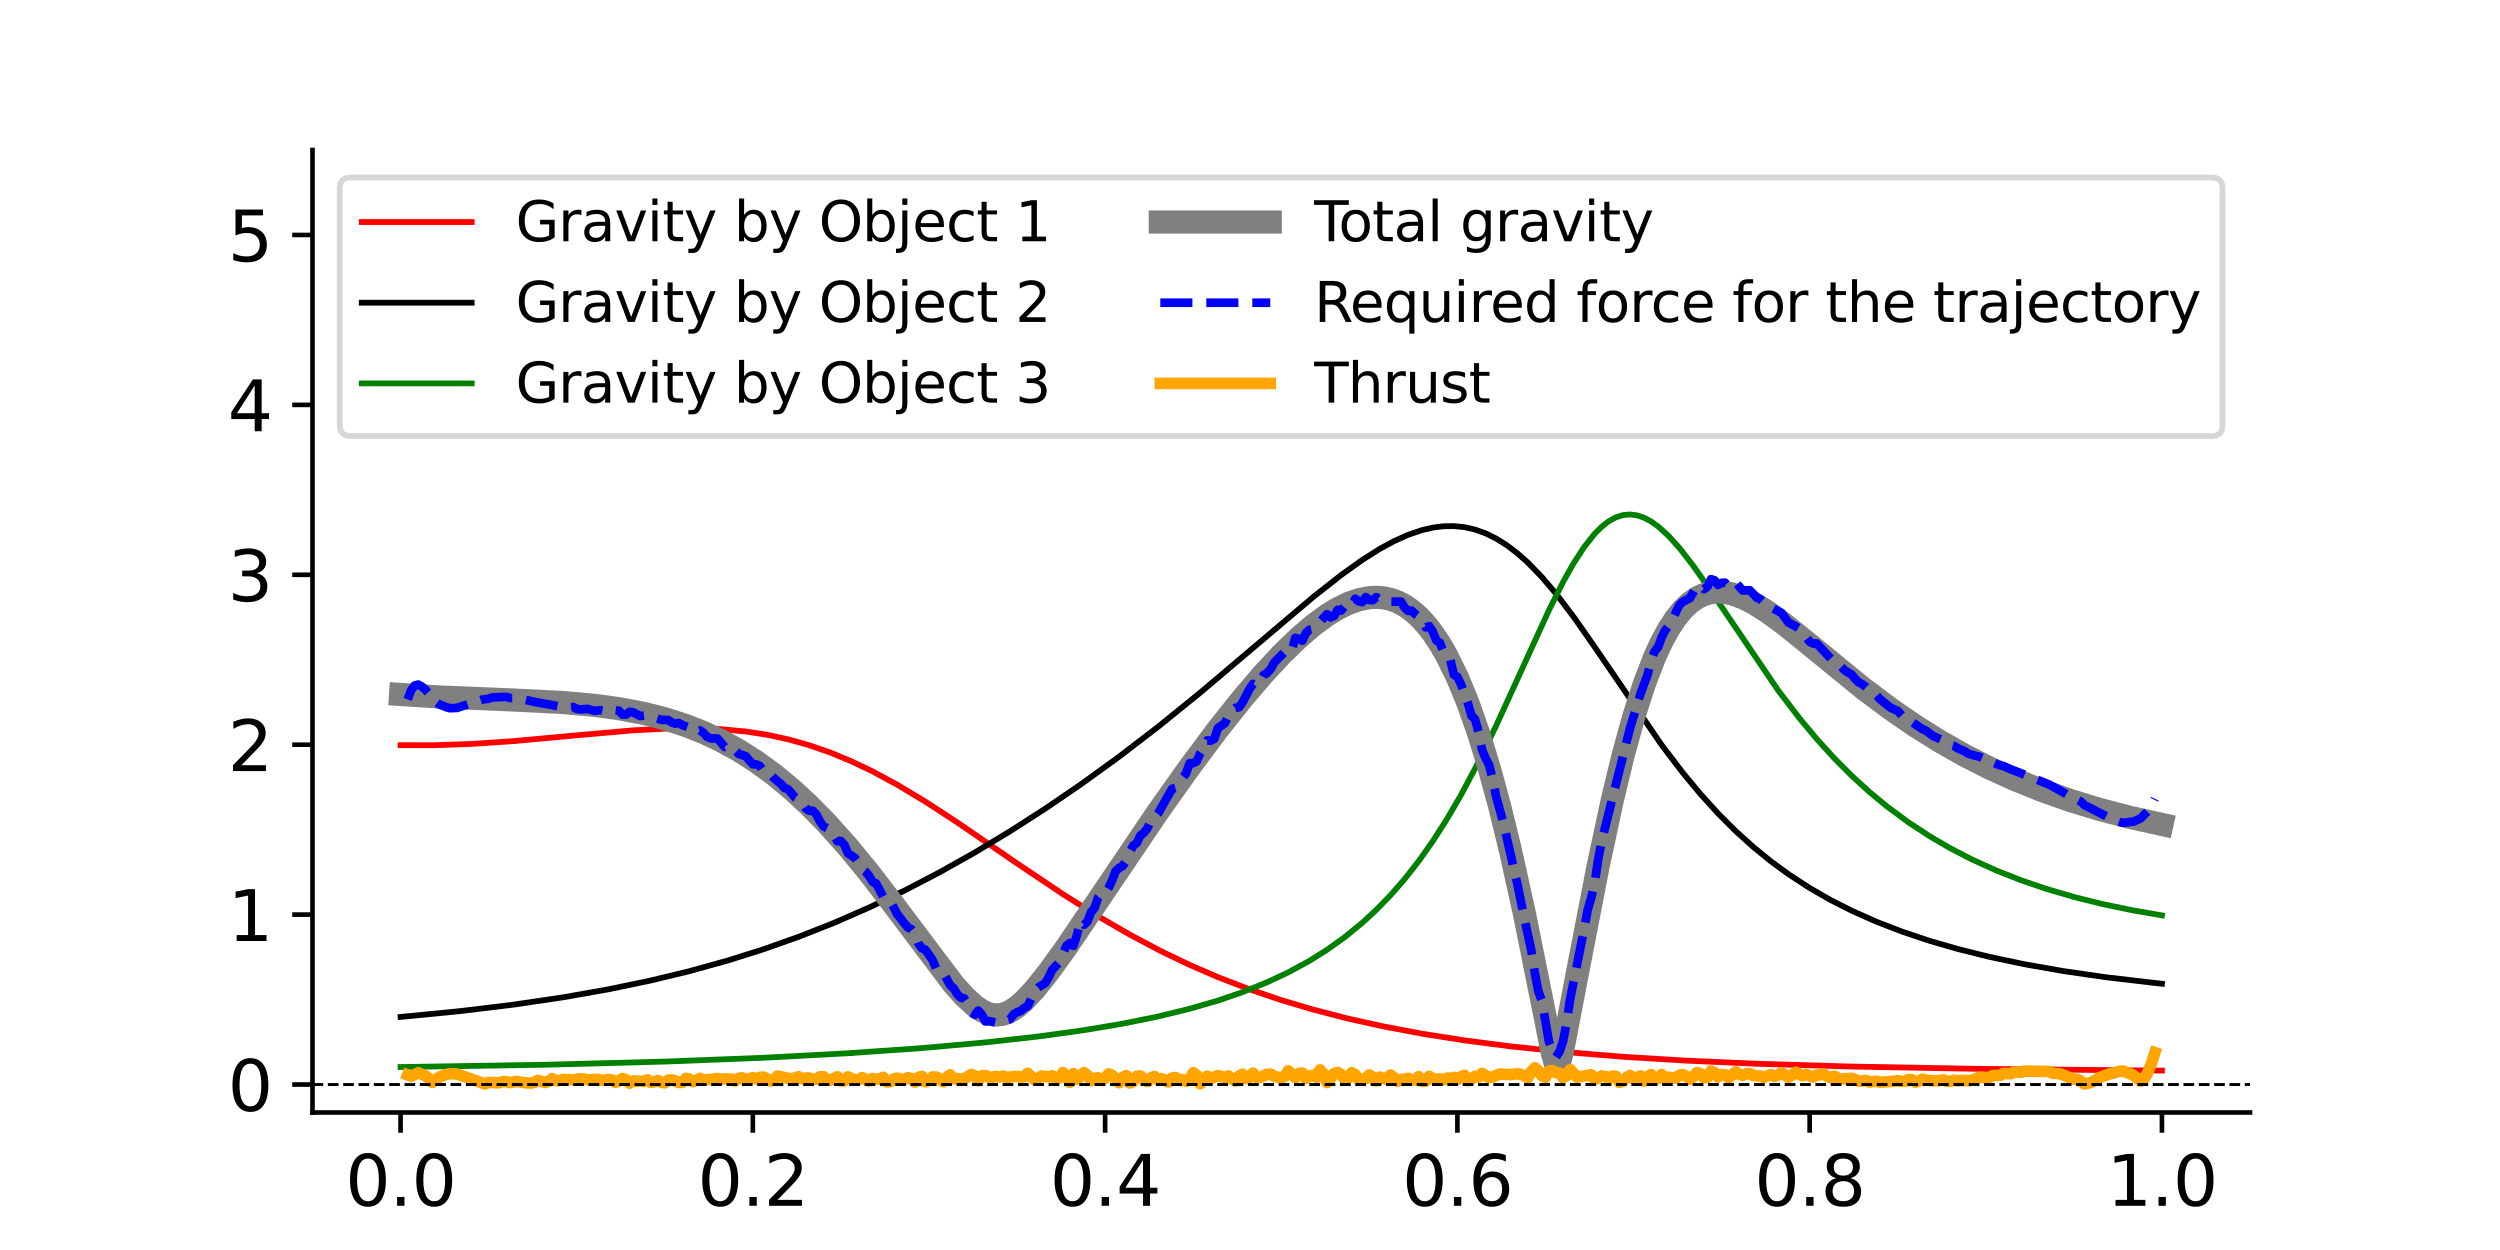 <?xml version="1.0" encoding="utf-8" standalone="no"?>
<!DOCTYPE svg PUBLIC "-//W3C//DTD SVG 1.1//EN"
  "http://www.w3.org/Graphics/SVG/1.1/DTD/svg11.dtd">
<svg xmlns:xlink="http://www.w3.org/1999/xlink" width="432pt" height="216pt" viewBox="0 0 432 216" xmlns="http://www.w3.org/2000/svg" version="1.1">
 <defs>
  <style type="text/css">*{stroke-linejoin: round; stroke-linecap: butt}</style>
 </defs>
 <g id="figure_1">
  <g id="patch_1">
   <path d="M 0 216 
L 432 216 
L 432 0 
L 0 0 
z
" style="fill: #ffffff"/>
  </g>
  <g id="axes_1">
   <g id="patch_2">
    <path d="M 54 192.24 
L 388.8 192.24 
L 388.8 25.92 
L 54 25.92 
z
" style="fill: #ffffff"/>
   </g>
   <g id="matplotlib.axis_1">
    <g id="xtick_1">
     <g id="line2d_1">
      <defs>
       <path id="m0e75932854" d="M 0 0 
L 0 3.5 
" style="stroke: #000000; stroke-width: 0.8"/>
      </defs>
      <g>
       <use xlink:href="#m0e75932854" x="69.218" y="192.24" style="stroke: #000000; stroke-width: 0.8"/>
      </g>
     </g>
     <g id="text_1">
      <!-- 0.0 -->
      <g transform="translate(59.676 208.358) scale(0.12 -0.12)">
       <defs>
        <path id="DejaVuSans-30" d="M 2034 4250 
Q 1547 4250 1301 3770 
Q 1056 3291 1056 2328 
Q 1056 1369 1301 889 
Q 1547 409 2034 409 
Q 2525 409 2770 889 
Q 3016 1369 3016 2328 
Q 3016 3291 2770 3770 
Q 2525 4250 2034 4250 
z
M 2034 4750 
Q 2819 4750 3233 4129 
Q 3647 3509 3647 2328 
Q 3647 1150 3233 529 
Q 2819 -91 2034 -91 
Q 1250 -91 836 529 
Q 422 1150 422 2328 
Q 422 3509 836 4129 
Q 1250 4750 2034 4750 
z
" transform="scale(0.016)"/>
        <path id="DejaVuSans-2e" d="M 684 794 
L 1344 794 
L 1344 0 
L 684 0 
L 684 794 
z
" transform="scale(0.016)"/>
       </defs>
       <use xlink:href="#DejaVuSans-30"/>
       <use xlink:href="#DejaVuSans-2e" x="63.623"/>
       <use xlink:href="#DejaVuSans-30" x="95.41"/>
      </g>
     </g>
    </g>
    <g id="xtick_2">
     <g id="line2d_2">
      <g>
       <use xlink:href="#m0e75932854" x="130.091" y="192.24" style="stroke: #000000; stroke-width: 0.8"/>
      </g>
     </g>
     <g id="text_2">
      <!-- 0.2 -->
      <g transform="translate(120.549 208.358) scale(0.12 -0.12)">
       <defs>
        <path id="DejaVuSans-32" d="M 1228 531 
L 3431 531 
L 3431 0 
L 469 0 
L 469 531 
Q 828 903 1448 1529 
Q 2069 2156 2228 2338 
Q 2531 2678 2651 2914 
Q 2772 3150 2772 3378 
Q 2772 3750 2511 3984 
Q 2250 4219 1831 4219 
Q 1534 4219 1204 4116 
Q 875 4013 500 3803 
L 500 4441 
Q 881 4594 1212 4672 
Q 1544 4750 1819 4750 
Q 2544 4750 2975 4387 
Q 3406 4025 3406 3419 
Q 3406 3131 3298 2873 
Q 3191 2616 2906 2266 
Q 2828 2175 2409 1742 
Q 1991 1309 1228 531 
z
" transform="scale(0.016)"/>
       </defs>
       <use xlink:href="#DejaVuSans-30"/>
       <use xlink:href="#DejaVuSans-2e" x="63.623"/>
       <use xlink:href="#DejaVuSans-32" x="95.41"/>
      </g>
     </g>
    </g>
    <g id="xtick_3">
     <g id="line2d_3">
      <g>
       <use xlink:href="#m0e75932854" x="190.964" y="192.24" style="stroke: #000000; stroke-width: 0.8"/>
      </g>
     </g>
     <g id="text_3">
      <!-- 0.4 -->
      <g transform="translate(181.422 208.358) scale(0.12 -0.12)">
       <defs>
        <path id="DejaVuSans-34" d="M 2419 4116 
L 825 1625 
L 2419 1625 
L 2419 4116 
z
M 2253 4666 
L 3047 4666 
L 3047 1625 
L 3713 1625 
L 3713 1100 
L 3047 1100 
L 3047 0 
L 2419 0 
L 2419 1100 
L 313 1100 
L 313 1709 
L 2253 4666 
z
" transform="scale(0.016)"/>
       </defs>
       <use xlink:href="#DejaVuSans-30"/>
       <use xlink:href="#DejaVuSans-2e" x="63.623"/>
       <use xlink:href="#DejaVuSans-34" x="95.41"/>
      </g>
     </g>
    </g>
    <g id="xtick_4">
     <g id="line2d_4">
      <g>
       <use xlink:href="#m0e75932854" x="251.836" y="192.24" style="stroke: #000000; stroke-width: 0.8"/>
      </g>
     </g>
     <g id="text_4">
      <!-- 0.6 -->
      <g transform="translate(242.294 208.358) scale(0.12 -0.12)">
       <defs>
        <path id="DejaVuSans-36" d="M 2113 2584 
Q 1688 2584 1439 2293 
Q 1191 2003 1191 1497 
Q 1191 994 1439 701 
Q 1688 409 2113 409 
Q 2538 409 2786 701 
Q 3034 994 3034 1497 
Q 3034 2003 2786 2293 
Q 2538 2584 2113 2584 
z
M 3366 4563 
L 3366 3988 
Q 3128 4100 2886 4159 
Q 2644 4219 2406 4219 
Q 1781 4219 1451 3797 
Q 1122 3375 1075 2522 
Q 1259 2794 1537 2939 
Q 1816 3084 2150 3084 
Q 2853 3084 3261 2657 
Q 3669 2231 3669 1497 
Q 3669 778 3244 343 
Q 2819 -91 2113 -91 
Q 1303 -91 875 529 
Q 447 1150 447 2328 
Q 447 3434 972 4092 
Q 1497 4750 2381 4750 
Q 2619 4750 2861 4703 
Q 3103 4656 3366 4563 
z
" transform="scale(0.016)"/>
       </defs>
       <use xlink:href="#DejaVuSans-30"/>
       <use xlink:href="#DejaVuSans-2e" x="63.623"/>
       <use xlink:href="#DejaVuSans-36" x="95.41"/>
      </g>
     </g>
    </g>
    <g id="xtick_5">
     <g id="line2d_5">
      <g>
       <use xlink:href="#m0e75932854" x="312.709" y="192.24" style="stroke: #000000; stroke-width: 0.8"/>
      </g>
     </g>
     <g id="text_5">
      <!-- 0.8 -->
      <g transform="translate(303.167 208.358) scale(0.12 -0.12)">
       <defs>
        <path id="DejaVuSans-38" d="M 2034 2216 
Q 1584 2216 1326 1975 
Q 1069 1734 1069 1313 
Q 1069 891 1326 650 
Q 1584 409 2034 409 
Q 2484 409 2743 651 
Q 3003 894 3003 1313 
Q 3003 1734 2745 1975 
Q 2488 2216 2034 2216 
z
M 1403 2484 
Q 997 2584 770 2862 
Q 544 3141 544 3541 
Q 544 4100 942 4425 
Q 1341 4750 2034 4750 
Q 2731 4750 3128 4425 
Q 3525 4100 3525 3541 
Q 3525 3141 3298 2862 
Q 3072 2584 2669 2484 
Q 3125 2378 3379 2068 
Q 3634 1759 3634 1313 
Q 3634 634 3220 271 
Q 2806 -91 2034 -91 
Q 1263 -91 848 271 
Q 434 634 434 1313 
Q 434 1759 690 2068 
Q 947 2378 1403 2484 
z
M 1172 3481 
Q 1172 3119 1398 2916 
Q 1625 2713 2034 2713 
Q 2441 2713 2670 2916 
Q 2900 3119 2900 3481 
Q 2900 3844 2670 4047 
Q 2441 4250 2034 4250 
Q 1625 4250 1398 4047 
Q 1172 3844 1172 3481 
z
" transform="scale(0.016)"/>
       </defs>
       <use xlink:href="#DejaVuSans-30"/>
       <use xlink:href="#DejaVuSans-2e" x="63.623"/>
       <use xlink:href="#DejaVuSans-38" x="95.41"/>
      </g>
     </g>
    </g>
    <g id="xtick_6">
     <g id="line2d_6">
      <g>
       <use xlink:href="#m0e75932854" x="373.582" y="192.24" style="stroke: #000000; stroke-width: 0.8"/>
      </g>
     </g>
     <g id="text_6">
      <!-- 1.0 -->
      <g transform="translate(364.04 208.358) scale(0.12 -0.12)">
       <defs>
        <path id="DejaVuSans-31" d="M 794 531 
L 1825 531 
L 1825 4091 
L 703 3866 
L 703 4441 
L 1819 4666 
L 2450 4666 
L 2450 531 
L 3481 531 
L 3481 0 
L 794 0 
L 794 531 
z
" transform="scale(0.016)"/>
       </defs>
       <use xlink:href="#DejaVuSans-31"/>
       <use xlink:href="#DejaVuSans-2e" x="63.623"/>
       <use xlink:href="#DejaVuSans-30" x="95.41"/>
      </g>
     </g>
    </g>
   </g>
   <g id="matplotlib.axis_2">
    <g id="ytick_1">
     <g id="line2d_7">
      <defs>
       <path id="mf39a016eb5" d="M 0 0 
L -3.5 0 
" style="stroke: #000000; stroke-width: 0.8"/>
      </defs>
      <g>
       <use xlink:href="#mf39a016eb5" x="54" y="187.406" style="stroke: #000000; stroke-width: 0.8"/>
      </g>
     </g>
     <g id="text_7">
      <!-- 0 -->
      <g transform="translate(39.365 191.966) scale(0.12 -0.12)">
       <use xlink:href="#DejaVuSans-30"/>
      </g>
     </g>
    </g>
    <g id="ytick_2">
     <g id="line2d_8">
      <g>
       <use xlink:href="#mf39a016eb5" x="54" y="158.045" style="stroke: #000000; stroke-width: 0.8"/>
      </g>
     </g>
     <g id="text_8">
      <!-- 1 -->
      <g transform="translate(39.365 162.604) scale(0.12 -0.12)">
       <use xlink:href="#DejaVuSans-31"/>
      </g>
     </g>
    </g>
    <g id="ytick_3">
     <g id="line2d_9">
      <g>
       <use xlink:href="#mf39a016eb5" x="54" y="128.684" style="stroke: #000000; stroke-width: 0.8"/>
      </g>
     </g>
     <g id="text_9">
      <!-- 2 -->
      <g transform="translate(39.365 133.243) scale(0.12 -0.12)">
       <use xlink:href="#DejaVuSans-32"/>
      </g>
     </g>
    </g>
    <g id="ytick_4">
     <g id="line2d_10">
      <g>
       <use xlink:href="#mf39a016eb5" x="54" y="99.323" style="stroke: #000000; stroke-width: 0.8"/>
      </g>
     </g>
     <g id="text_10">
      <!-- 3 -->
      <g transform="translate(39.365 103.882) scale(0.12 -0.12)">
       <defs>
        <path id="DejaVuSans-33" d="M 2597 2516 
Q 3050 2419 3304 2112 
Q 3559 1806 3559 1356 
Q 3559 666 3084 287 
Q 2609 -91 1734 -91 
Q 1441 -91 1130 -33 
Q 819 25 488 141 
L 488 750 
Q 750 597 1062 519 
Q 1375 441 1716 441 
Q 2309 441 2620 675 
Q 2931 909 2931 1356 
Q 2931 1769 2642 2001 
Q 2353 2234 1838 2234 
L 1294 2234 
L 1294 2753 
L 1863 2753 
Q 2328 2753 2575 2939 
Q 2822 3125 2822 3475 
Q 2822 3834 2567 4026 
Q 2313 4219 1838 4219 
Q 1578 4219 1281 4162 
Q 984 4106 628 3988 
L 628 4550 
Q 988 4650 1302 4700 
Q 1616 4750 1894 4750 
Q 2613 4750 3031 4423 
Q 3450 4097 3450 3541 
Q 3450 3153 3228 2886 
Q 3006 2619 2597 2516 
z
" transform="scale(0.016)"/>
       </defs>
       <use xlink:href="#DejaVuSans-33"/>
      </g>
     </g>
    </g>
    <g id="ytick_5">
     <g id="line2d_11">
      <g>
       <use xlink:href="#mf39a016eb5" x="54" y="69.962" style="stroke: #000000; stroke-width: 0.8"/>
      </g>
     </g>
     <g id="text_11">
      <!-- 4 -->
      <g transform="translate(39.365 74.521) scale(0.12 -0.12)">
       <use xlink:href="#DejaVuSans-34"/>
      </g>
     </g>
    </g>
    <g id="ytick_6">
     <g id="line2d_12">
      <g>
       <use xlink:href="#mf39a016eb5" x="54" y="40.601" style="stroke: #000000; stroke-width: 0.8"/>
      </g>
     </g>
     <g id="text_12">
      <!-- 5 -->
      <g transform="translate(39.365 45.16) scale(0.12 -0.12)">
       <defs>
        <path id="DejaVuSans-35" d="M 691 4666 
L 3169 4666 
L 3169 4134 
L 1269 4134 
L 1269 2991 
Q 1406 3038 1543 3061 
Q 1681 3084 1819 3084 
Q 2600 3084 3056 2656 
Q 3513 2228 3513 1497 
Q 3513 744 3044 326 
Q 2575 -91 1722 -91 
Q 1428 -91 1123 -41 
Q 819 9 494 109 
L 494 744 
Q 775 591 1075 516 
Q 1375 441 1709 441 
Q 2250 441 2565 725 
Q 2881 1009 2881 1497 
Q 2881 1984 2565 2268 
Q 2250 2553 1709 2553 
Q 1456 2553 1204 2497 
Q 953 2441 691 2322 
L 691 4666 
z
" transform="scale(0.016)"/>
       </defs>
       <use xlink:href="#DejaVuSans-35"/>
      </g>
     </g>
    </g>
   </g>
   <g id="line2d_13">
    <path d="M 69.218 128.761 
L 74.697 128.78 
L 81.393 128.554 
L 88.697 128.069 
L 99.046 127.114 
L 109.394 126.206 
L 115.481 125.885 
L 120.351 125.836 
L 124.612 126.001 
L 128.873 126.402 
L 132.526 126.965 
L 136.178 127.752 
L 139.831 128.776 
L 143.483 130.045 
L 147.135 131.558 
L 150.788 133.302 
L 155.049 135.604 
L 159.919 138.531 
L 165.397 142.101 
L 175.745 149.192 
L 183.659 154.501 
L 189.746 158.325 
L 195.225 161.502 
L 200.703 164.401 
L 205.573 166.734 
L 210.443 168.843 
L 215.921 170.958 
L 221.4 172.819 
L 226.879 174.449 
L 232.966 176.019 
L 239.053 177.366 
L 245.749 178.627 
L 253.054 179.778 
L 260.967 180.806 
L 270.098 181.764 
L 280.447 182.61 
L 291.404 183.281 
L 304.187 183.838 
L 320.014 184.301 
L 341.319 184.688 
L 369.929 184.971 
L 373.582 184.994 
L 373.582 184.994 
" clip-path="url(#pfee909525d)" style="fill: none; stroke: #ff0000; stroke-linecap: square"/>
   </g>
   <g id="line2d_14">
    <path d="M 69.218 175.727 
L 79.567 174.714 
L 88.697 173.606 
L 97.22 172.349 
L 105.133 170.953 
L 112.438 169.433 
L 119.134 167.815 
L 125.83 165.956 
L 131.917 164.036 
L 138.004 161.881 
L 144.092 159.479 
L 150.179 156.821 
L 156.266 153.906 
L 162.353 150.735 
L 168.441 147.312 
L 174.528 143.645 
L 180.615 139.736 
L 186.703 135.586 
L 193.399 130.74 
L 200.095 125.603 
L 207.399 119.689 
L 216.53 111.96 
L 226.879 103.201 
L 231.748 99.366 
L 235.401 96.758 
L 238.444 94.837 
L 240.879 93.514 
L 243.314 92.42 
L 245.749 91.593 
L 247.575 91.171 
L 249.401 90.937 
L 251.228 90.907 
L 253.054 91.094 
L 254.88 91.509 
L 256.706 92.163 
L 258.532 93.06 
L 260.359 94.203 
L 262.185 95.59 
L 264.011 97.214 
L 266.446 99.726 
L 268.881 102.594 
L 271.924 106.593 
L 275.577 111.817 
L 287.143 128.748 
L 290.795 133.543 
L 293.839 137.209 
L 296.882 140.562 
L 299.926 143.607 
L 302.969 146.357 
L 306.013 148.835 
L 309.057 151.063 
L 312.709 153.442 
L 316.361 155.538 
L 320.014 157.389 
L 324.275 159.283 
L 328.536 160.933 
L 333.406 162.568 
L 338.276 163.978 
L 343.754 165.341 
L 349.841 166.623 
L 356.537 167.799 
L 363.842 168.858 
L 372.364 169.862 
L 373.582 169.988 
L 373.582 169.988 
" clip-path="url(#pfee909525d)" style="fill: none; stroke: #000000; stroke-linecap: square"/>
   </g>
   <g id="line2d_15">
    <path d="M 69.218 184.379 
L 94.176 183.986 
L 114.873 183.441 
L 131.917 182.779 
L 146.527 182.002 
L 159.31 181.108 
L 170.267 180.128 
L 179.398 179.106 
L 187.311 178.013 
L 194.007 176.887 
L 200.095 175.652 
L 205.573 174.316 
L 210.443 172.902 
L 214.704 171.444 
L 218.965 169.732 
L 222.617 168.018 
L 226.27 166.029 
L 229.313 164.121 
L 232.357 161.945 
L 235.401 159.458 
L 237.836 157.212 
L 240.271 154.709 
L 242.705 151.92 
L 245.14 148.817 
L 247.575 145.375 
L 250.01 141.572 
L 252.445 137.397 
L 255.489 131.663 
L 258.532 125.414 
L 262.793 116.078 
L 267.663 105.429 
L 270.098 100.576 
L 271.924 97.326 
L 273.751 94.513 
L 275.577 92.215 
L 276.794 91.003 
L 278.012 90.059 
L 279.229 89.393 
L 280.447 89.007 
L 281.664 88.895 
L 282.881 89.051 
L 284.099 89.461 
L 285.316 90.11 
L 286.534 90.977 
L 288.36 92.639 
L 290.186 94.667 
L 292.621 97.799 
L 295.665 102.163 
L 307.231 119.245 
L 310.883 124.031 
L 313.927 127.686 
L 316.97 131.036 
L 320.014 134.089 
L 323.057 136.862 
L 326.101 139.376 
L 329.753 142.081 
L 333.406 144.479 
L 337.058 146.606 
L 340.711 148.492 
L 344.972 150.425 
L 349.233 152.104 
L 353.494 153.562 
L 358.364 154.992 
L 363.233 156.204 
L 368.712 157.342 
L 373.582 158.176 
L 373.582 158.176 
" clip-path="url(#pfee909525d)" style="fill: none; stroke: #008000; stroke-linecap: square"/>
   </g>
   <g id="line2d_16">
    <path d="M 69.218 120.005 
L 75.914 120.439 
L 88.089 120.934 
L 97.22 121.389 
L 102.698 121.88 
L 106.959 122.459 
L 111.22 123.271 
L 114.873 124.196 
L 118.525 125.373 
L 121.569 126.577 
L 124.612 128.006 
L 127.656 129.682 
L 130.7 131.624 
L 133.743 133.847 
L 136.787 136.361 
L 139.831 139.171 
L 142.874 142.271 
L 146.527 146.36 
L 150.179 150.811 
L 154.44 156.371 
L 164.788 170.11 
L 166.615 172.147 
L 168.441 173.826 
L 169.658 174.66 
L 170.876 175.205 
L 172.093 175.414 
L 173.311 175.269 
L 174.528 174.778 
L 175.745 173.981 
L 176.963 172.928 
L 178.789 170.984 
L 181.224 167.931 
L 184.268 163.698 
L 189.746 155.602 
L 200.095 140.282 
L 205.573 132.553 
L 210.443 126.034 
L 214.704 120.675 
L 218.356 116.407 
L 221.4 113.133 
L 224.444 110.177 
L 226.879 108.09 
L 229.313 106.296 
L 231.14 105.177 
L 232.966 104.28 
L 234.792 103.635 
L 236.618 103.275 
L 237.836 103.211 
L 239.053 103.302 
L 240.271 103.56 
L 241.488 103.999 
L 242.705 104.632 
L 243.923 105.473 
L 245.14 106.538 
L 246.358 107.84 
L 247.575 109.396 
L 248.793 111.221 
L 250.01 113.329 
L 251.836 117.053 
L 253.663 121.488 
L 255.489 126.668 
L 257.315 132.615 
L 259.141 139.33 
L 260.967 146.793 
L 263.402 157.815 
L 266.446 172.948 
L 268.272 182.067 
L 268.881 184.197 
L 269.489 183.669 
L 270.098 181.099 
L 272.533 168.354 
L 276.185 149.524 
L 278.62 138.205 
L 280.447 130.639 
L 282.273 123.975 
L 284.099 118.269 
L 285.925 113.53 
L 287.143 110.895 
L 288.36 108.664 
L 289.577 106.815 
L 290.795 105.325 
L 292.012 104.167 
L 293.23 103.313 
L 294.447 102.735 
L 295.665 102.405 
L 296.882 102.295 
L 298.1 102.379 
L 299.317 102.633 
L 301.143 103.283 
L 302.969 104.196 
L 305.404 105.718 
L 308.448 107.952 
L 312.709 111.399 
L 321.84 118.864 
L 326.71 122.519 
L 330.971 125.45 
L 335.232 128.119 
L 339.493 130.533 
L 343.754 132.704 
L 348.015 134.648 
L 352.885 136.613 
L 357.755 138.327 
L 362.625 139.818 
L 368.103 141.256 
L 373.582 142.463 
L 373.582 142.463 
" clip-path="url(#pfee909525d)" style="fill: none; stroke: #808080; stroke-width: 4; stroke-linecap: square"/>
   </g>
   <g id="line2d_17">
    <path d="M 70.436 120.86 
L 71.044 119.262 
L 71.653 118.454 
L 72.262 118.292 
L 72.871 118.627 
L 73.479 119.138 
L 74.088 119.808 
L 74.697 120.648 
L 75.305 121.289 
L 75.914 121.731 
L 77.132 122.21 
L 77.74 122.377 
L 78.958 122.331 
L 80.175 121.934 
L 83.219 120.911 
L 84.436 120.741 
L 85.045 120.514 
L 87.48 120.419 
L 88.089 120.618 
L 89.306 120.608 
L 92.959 121.407 
L 94.785 121.715 
L 97.828 122.322 
L 99.046 122.18 
L 99.655 122.472 
L 100.263 122.604 
L 101.481 122.492 
L 102.698 122.819 
L 103.916 122.723 
L 105.742 123.058 
L 106.351 122.733 
L 106.959 122.81 
L 107.568 123.499 
L 108.177 123.491 
L 108.785 122.998 
L 109.394 123.082 
L 110.612 123.726 
L 111.829 123.589 
L 114.264 124.388 
L 115.481 124.423 
L 116.09 124.844 
L 116.699 125.056 
L 117.308 124.937 
L 117.916 125.304 
L 119.134 125.712 
L 119.743 126.309 
L 120.351 126.443 
L 120.96 126.206 
L 121.569 126.642 
L 122.177 127.324 
L 122.786 127.586 
L 124.004 127.63 
L 125.221 129.075 
L 125.83 128.869 
L 126.439 129.087 
L 127.656 130.28 
L 128.873 130.68 
L 130.091 132.065 
L 130.7 132.079 
L 131.308 132.371 
L 131.917 133.337 
L 132.526 133.743 
L 133.135 133.799 
L 133.743 134.463 
L 134.961 135.49 
L 135.569 136.166 
L 136.178 136.372 
L 137.396 137.82 
L 138.004 138.101 
L 138.613 138.647 
L 139.222 139.675 
L 139.831 140.09 
L 140.439 140.082 
L 141.048 140.701 
L 141.657 141.871 
L 142.265 142.775 
L 143.483 143.348 
L 144.092 144.233 
L 144.7 145.37 
L 145.309 145.336 
L 145.918 146.011 
L 146.527 147.434 
L 147.744 148.27 
L 148.353 149.095 
L 148.961 150.163 
L 149.57 150.618 
L 150.179 151.363 
L 150.788 152.377 
L 151.396 152.659 
L 152.614 154.963 
L 153.223 155.036 
L 153.831 155.685 
L 155.049 157.958 
L 156.266 159.542 
L 156.875 160.247 
L 157.484 160.571 
L 158.092 161.394 
L 158.701 163.045 
L 159.31 163.865 
L 159.919 164.119 
L 161.136 165.881 
L 161.745 167.31 
L 162.353 167.941 
L 162.962 167.988 
L 164.18 170.227 
L 164.788 170.778 
L 165.397 171.784 
L 166.006 172.38 
L 166.615 172.519 
L 167.223 173.452 
L 167.832 174.967 
L 168.441 175.344 
L 169.049 174.623 
L 169.658 175.304 
L 170.267 176.5 
L 170.876 176.434 
L 172.093 176.71 
L 173.311 176.591 
L 173.919 176.26 
L 174.528 176.126 
L 175.137 175.286 
L 175.745 174.896 
L 176.354 174.718 
L 176.963 174.174 
L 177.572 173.897 
L 178.789 171.288 
L 179.398 170.626 
L 180.615 169.874 
L 181.224 168.847 
L 181.833 167.557 
L 183.05 166.301 
L 184.268 163.442 
L 184.876 162.948 
L 185.485 163.446 
L 186.094 161.584 
L 186.703 159.115 
L 187.311 159.798 
L 187.92 159.232 
L 188.529 157.631 
L 189.137 156.902 
L 189.746 155.089 
L 190.355 154.4 
L 190.964 154.449 
L 191.572 153.416 
L 192.181 152.111 
L 192.79 150.531 
L 193.399 149.968 
L 194.007 149.632 
L 194.616 148.739 
L 195.225 147.261 
L 195.833 146.106 
L 196.442 145.667 
L 197.051 144.399 
L 197.66 143.906 
L 198.268 143.154 
L 198.877 141.82 
L 200.095 140.61 
L 202.529 136.315 
L 203.138 136.148 
L 204.356 134.399 
L 204.964 133.623 
L 205.573 131.885 
L 206.182 131.866 
L 206.791 131.558 
L 207.399 130.173 
L 208.008 129.234 
L 208.617 127.936 
L 209.225 127.987 
L 209.834 127.673 
L 210.443 125.834 
L 211.66 124.965 
L 212.269 123.694 
L 212.878 122.774 
L 213.487 122.306 
L 214.095 122.22 
L 214.704 121.376 
L 215.921 119.049 
L 216.53 118.169 
L 217.139 118.407 
L 217.748 117.892 
L 218.356 116.641 
L 218.965 116.282 
L 219.574 115.633 
L 220.183 114.472 
L 222.009 112.641 
L 222.617 112.951 
L 223.226 112.373 
L 223.835 110.22 
L 224.444 110.391 
L 225.052 110.716 
L 225.661 109.37 
L 226.27 108.814 
L 226.879 108.692 
L 227.487 108.196 
L 228.705 106.786 
L 229.313 106.134 
L 229.922 106.693 
L 230.531 106.432 
L 231.14 105.378 
L 231.748 105.495 
L 232.357 104.771 
L 232.966 104.952 
L 233.575 104.837 
L 234.183 103.455 
L 234.792 103.917 
L 235.401 104.036 
L 236.009 103.188 
L 236.618 103.679 
L 237.227 103.715 
L 237.836 103.19 
L 238.444 103.654 
L 239.053 103.827 
L 239.662 103.822 
L 240.271 103.963 
L 242.097 103.963 
L 242.705 104.952 
L 243.314 105.568 
L 243.923 105.512 
L 244.532 106.111 
L 245.14 106.553 
L 245.749 107.267 
L 246.358 108.405 
L 246.967 108.203 
L 247.575 109.133 
L 248.184 110.656 
L 248.793 111.049 
L 249.401 112.573 
L 250.01 112.931 
L 250.619 114.052 
L 251.228 116.591 
L 251.836 116.956 
L 252.445 118.23 
L 253.663 121.567 
L 254.271 123.677 
L 254.88 124.265 
L 255.489 126.434 
L 256.097 129.558 
L 256.706 131.026 
L 257.315 132.156 
L 257.924 134.629 
L 258.532 137.636 
L 259.75 142.072 
L 262.185 152.657 
L 263.402 158.65 
L 264.62 164.286 
L 265.228 168.192 
L 265.837 171.31 
L 266.446 172.977 
L 267.663 180.018 
L 268.272 181.579 
L 268.881 182.656 
L 269.489 181.729 
L 270.098 179.935 
L 270.707 176.716 
L 271.316 172.674 
L 273.751 160.482 
L 274.359 157.194 
L 274.968 155.125 
L 275.577 152.457 
L 276.185 148.384 
L 276.794 145.24 
L 281.664 125.838 
L 283.49 119.847 
L 284.708 116.562 
L 285.316 114.125 
L 285.925 112.544 
L 286.534 111.8 
L 287.143 110.12 
L 287.751 108.921 
L 288.36 108.137 
L 288.969 107.131 
L 290.186 104.552 
L 290.795 103.994 
L 292.012 103.37 
L 293.23 101.262 
L 293.839 101.21 
L 294.447 101.813 
L 295.056 101.38 
L 295.665 100.083 
L 296.273 100.278 
L 296.882 101.078 
L 297.491 100.716 
L 298.1 100.695 
L 298.708 101.361 
L 299.317 101.076 
L 299.926 100.629 
L 301.143 102.051 
L 302.361 101.991 
L 303.578 103.283 
L 304.187 103.541 
L 305.404 104.631 
L 307.839 105.906 
L 309.057 107.586 
L 310.274 108.215 
L 310.883 108.594 
L 311.492 109.217 
L 312.709 110.904 
L 313.318 111.193 
L 313.927 111.19 
L 316.361 113.808 
L 316.97 114.046 
L 318.796 115.845 
L 320.014 116.62 
L 320.623 117.378 
L 321.231 117.941 
L 321.84 118.266 
L 322.449 118.738 
L 323.057 119.415 
L 324.275 120.15 
L 324.884 120.836 
L 326.71 122.305 
L 327.927 122.838 
L 329.145 124.161 
L 329.753 124.323 
L 332.188 125.997 
L 332.797 126.249 
L 334.015 127.171 
L 335.841 127.982 
L 337.058 128.71 
L 337.667 128.886 
L 338.276 129.298 
L 339.493 129.805 
L 340.102 130.236 
L 341.319 130.593 
L 341.928 130.711 
L 342.537 130.975 
L 343.145 131.402 
L 343.754 131.641 
L 344.363 131.75 
L 345.58 132.24 
L 346.189 132.371 
L 347.407 132.916 
L 348.624 133.375 
L 354.103 135.57 
L 355.929 136.573 
L 357.755 137.609 
L 358.364 138.053 
L 358.972 138.219 
L 359.581 138.517 
L 360.19 139.122 
L 361.407 139.733 
L 365.06 141.642 
L 366.277 142.051 
L 366.886 142.18 
L 368.712 141.96 
L 369.929 141.399 
L 371.147 140.154 
L 371.756 139.24 
L 372.364 138.024 
L 372.364 138.024 
" clip-path="url(#pfee909525d)" style="fill: none; stroke-dasharray: 5.55,2.4; stroke-dashoffset: 0; stroke: #0000ff; stroke-width: 1.5"/>
   </g>
   <g id="line2d_18">
    <path d="M 70.436 185.746 
L 71.044 185.97 
L 72.262 185.385 
L 73.479 185.872 
L 74.088 186.353 
L 74.697 187.039 
L 75.914 186.109 
L 77.132 185.655 
L 77.74 185.533 
L 78.958 185.582 
L 83.828 187.312 
L 84.436 187.04 
L 86.263 187.112 
L 86.871 186.902 
L 87.48 186.91 
L 88.089 187.081 
L 89.306 186.871 
L 90.524 187.081 
L 91.741 187.173 
L 92.35 187.022 
L 92.959 186.684 
L 94.176 187.061 
L 94.785 186.867 
L 95.393 186.385 
L 96.002 186.72 
L 96.611 186.738 
L 97.22 186.541 
L 98.437 186.556 
L 99.046 186.62 
L 100.263 186.415 
L 100.872 186.453 
L 101.481 186.614 
L 103.307 186.498 
L 103.916 186.657 
L 104.524 186.654 
L 105.133 186.518 
L 105.742 186.62 
L 106.351 187.037 
L 106.959 186.783 
L 107.568 186.359 
L 108.177 186.58 
L 108.785 187.181 
L 109.394 186.78 
L 111.22 186.871 
L 111.829 186.587 
L 112.438 187.031 
L 113.047 186.963 
L 113.655 186.702 
L 114.264 187.03 
L 114.873 187.117 
L 115.481 186.633 
L 116.09 186.598 
L 116.699 186.769 
L 117.308 187.063 
L 117.916 187.033 
L 118.525 186.343 
L 119.134 186.47 
L 119.743 186.92 
L 120.351 186.688 
L 120.96 186.327 
L 121.569 186.624 
L 123.395 186.468 
L 124.004 186.366 
L 124.612 186.476 
L 125.83 186.415 
L 126.439 186.483 
L 127.047 186.808 
L 127.656 186.327 
L 128.265 186.243 
L 128.873 186.604 
L 130.091 186.224 
L 130.7 186.454 
L 131.308 186.166 
L 131.917 186.111 
L 132.526 186.39 
L 133.135 186.818 
L 133.743 186.577 
L 134.352 185.944 
L 136.178 186.338 
L 136.787 186.613 
L 137.396 186.241 
L 138.004 186.057 
L 138.613 186.408 
L 139.222 186.273 
L 139.831 186.271 
L 140.439 186.468 
L 141.048 186.513 
L 141.657 186.061 
L 142.265 186.043 
L 142.874 186.538 
L 143.483 186.663 
L 144.7 186.06 
L 145.309 186.777 
L 145.918 186.771 
L 146.527 186.089 
L 147.744 186.616 
L 148.353 186.612 
L 148.961 186.21 
L 150.179 186.781 
L 150.788 186.377 
L 151.396 186.512 
L 152.005 186.432 
L 152.614 186.154 
L 153.223 186.957 
L 153.831 186.924 
L 154.44 186.43 
L 155.049 186.303 
L 156.266 186.562 
L 156.875 186.222 
L 157.484 186.387 
L 158.092 186.99 
L 158.701 186.177 
L 159.31 186.002 
L 159.919 186.955 
L 160.527 186.632 
L 161.136 186.098 
L 161.745 186.115 
L 162.353 186.402 
L 162.962 186.936 
L 163.571 186.171 
L 164.18 185.732 
L 164.788 186.45 
L 165.397 186.365 
L 166.006 186.46 
L 166.615 186.409 
L 167.832 185.674 
L 168.441 185.887 
L 169.049 186.741 
L 169.658 185.9 
L 170.267 185.839 
L 170.876 186.116 
L 171.484 186.14 
L 172.093 186.025 
L 172.702 186.103 
L 173.311 185.935 
L 173.919 186.211 
L 175.137 186.009 
L 175.745 185.988 
L 176.354 186.139 
L 176.963 186.062 
L 177.572 185.459 
L 178.789 186.59 
L 179.398 186.389 
L 180.007 185.926 
L 181.224 186.096 
L 181.833 185.903 
L 182.441 186.36 
L 183.05 186.28 
L 183.659 185.346 
L 184.268 185.908 
L 184.876 187.021 
L 185.485 185.521 
L 186.094 186.481 
L 186.703 186.042 
L 187.311 185.355 
L 187.92 185.828 
L 188.529 186.709 
L 189.137 186.327 
L 189.746 186.239 
L 190.355 186.731 
L 190.964 186.284 
L 191.572 185.569 
L 192.181 185.805 
L 193.399 187.094 
L 194.007 186.156 
L 194.616 185.871 
L 195.225 187.141 
L 195.833 186.899 
L 196.442 185.973 
L 197.051 185.906 
L 197.66 186.557 
L 198.268 186.887 
L 198.877 186.257 
L 199.486 186.016 
L 200.095 186.592 
L 200.703 186.377 
L 201.921 186.968 
L 202.529 186.281 
L 203.138 186.188 
L 203.747 186.555 
L 204.356 186.573 
L 204.964 186.865 
L 205.573 186.467 
L 206.182 185.36 
L 206.791 185.798 
L 207.399 187.285 
L 208.617 185.958 
L 209.225 186.373 
L 210.443 185.853 
L 211.66 186.197 
L 212.269 185.918 
L 212.878 186.481 
L 213.487 186.798 
L 214.095 185.934 
L 214.704 185.629 
L 215.313 186.373 
L 215.921 186.142 
L 216.53 185.436 
L 217.139 186.178 
L 217.748 186.2 
L 218.965 185.62 
L 219.574 185.604 
L 220.183 185.997 
L 221.4 186.257 
L 222.009 185.982 
L 222.617 185.026 
L 223.835 186.237 
L 224.444 185.487 
L 225.052 185.42 
L 225.661 186.368 
L 226.27 185.919 
L 226.879 185.8 
L 227.487 186.157 
L 228.096 184.862 
L 228.705 185.523 
L 229.313 187.07 
L 230.531 185.509 
L 231.14 185.312 
L 231.748 185.654 
L 232.357 186.542 
L 232.966 186.308 
L 233.575 185.364 
L 234.183 185.704 
L 234.792 186.539 
L 236.009 186.395 
L 236.618 185.748 
L 237.227 186.163 
L 237.836 186.811 
L 238.444 186.123 
L 239.662 186.568 
L 240.271 185.764 
L 240.879 186.222 
L 241.488 186.826 
L 242.097 186.508 
L 242.705 186.487 
L 243.314 186.32 
L 243.923 186.615 
L 244.532 186.627 
L 245.14 186.04 
L 245.749 186.872 
L 246.358 186.818 
L 246.967 185.991 
L 247.575 186.391 
L 248.184 186.545 
L 248.793 186.399 
L 249.401 186.628 
L 250.01 186.288 
L 250.619 186.324 
L 251.228 186.163 
L 251.836 186.547 
L 252.445 186.072 
L 253.054 185.812 
L 253.663 186.755 
L 254.271 186.436 
L 254.88 185.99 
L 255.489 186.132 
L 256.097 185.475 
L 257.315 186.23 
L 257.924 186.112 
L 259.141 185.585 
L 260.967 185.702 
L 262.185 185.552 
L 262.793 185.634 
L 263.402 185.872 
L 264.011 186.231 
L 264.62 185.156 
L 265.228 184.524 
L 265.837 185.051 
L 266.446 185.882 
L 267.055 186.172 
L 267.663 185.053 
L 268.272 184.993 
L 268.881 185.351 
L 269.489 185.389 
L 270.098 186.221 
L 270.707 185.865 
L 271.316 184.818 
L 272.533 186.135 
L 274.968 185.711 
L 275.577 186.529 
L 276.794 185.928 
L 277.403 186.006 
L 278.012 186.357 
L 278.62 185.938 
L 279.229 186.002 
L 279.838 187.036 
L 280.447 186.834 
L 281.055 186.19 
L 281.664 185.837 
L 282.273 186.453 
L 283.49 185.915 
L 284.099 186.813 
L 284.708 186.037 
L 285.316 185.683 
L 285.925 186.421 
L 286.534 186.405 
L 287.143 185.682 
L 287.751 186.292 
L 288.36 186.124 
L 288.969 186.273 
L 289.577 186.306 
L 290.186 185.794 
L 290.795 185.684 
L 291.404 186.002 
L 292.012 186.518 
L 292.621 186.035 
L 293.23 185.344 
L 293.839 185.531 
L 294.447 186.249 
L 295.056 186.185 
L 295.665 185.071 
L 296.273 185.347 
L 296.882 186.13 
L 297.491 185.662 
L 298.1 185.72 
L 298.708 186.277 
L 299.926 185.212 
L 300.535 185.654 
L 301.143 185.822 
L 301.752 185.552 
L 302.361 185.529 
L 302.969 185.847 
L 304.187 185.949 
L 304.796 186.17 
L 306.013 185.689 
L 306.622 186 
L 307.231 185.794 
L 307.839 185.369 
L 309.057 186.158 
L 309.665 185.791 
L 310.274 185.284 
L 311.492 185.902 
L 312.1 185.659 
L 313.318 186.127 
L 313.927 185.776 
L 314.535 185.748 
L 315.144 185.602 
L 315.753 186.022 
L 316.361 186.226 
L 316.97 185.96 
L 317.579 186.327 
L 318.188 186.458 
L 320.014 186.321 
L 321.231 186.839 
L 322.449 186.7 
L 323.057 186.984 
L 324.275 186.816 
L 324.884 187.01 
L 327.319 186.84 
L 327.927 186.74 
L 328.536 186.87 
L 329.145 186.849 
L 329.753 186.535 
L 330.362 186.559 
L 330.971 187.004 
L 331.58 186.831 
L 332.188 186.478 
L 333.406 186.743 
L 334.623 186.766 
L 335.841 186.616 
L 336.449 186.865 
L 337.058 186.849 
L 337.667 186.648 
L 338.276 186.776 
L 339.493 186.677 
L 340.102 186.784 
L 341.319 186.476 
L 341.928 186.188 
L 342.537 186.156 
L 343.145 186.332 
L 343.754 186.196 
L 344.363 185.844 
L 345.58 185.826 
L 346.189 185.46 
L 347.407 185.575 
L 348.015 185.231 
L 349.233 185.284 
L 349.841 185.083 
L 354.103 185.157 
L 354.711 185.487 
L 355.929 185.536 
L 358.364 186.479 
L 358.972 186.506 
L 359.581 186.831 
L 360.19 187.319 
L 361.407 187.021 
L 362.016 186.73 
L 362.625 186.298 
L 363.842 185.797 
L 366.277 185.096 
L 366.886 185.071 
L 368.103 185.546 
L 368.712 185.837 
L 369.929 186.819 
L 370.538 186.397 
L 371.147 185.32 
L 371.756 183.791 
L 372.364 181.899 
L 372.364 181.899 
" clip-path="url(#pfee909525d)" style="fill: none; stroke: #ffa500; stroke-width: 2; stroke-linecap: square"/>
   </g>
   <g id="line2d_19">
    <path d="M 54 187.406 
L 388.8 187.406 
" clip-path="url(#pfee909525d)" style="fill: none; stroke-dasharray: 1.85,0.8; stroke-dashoffset: 0; stroke: #000000; stroke-width: 0.5"/>
   </g>
   <g id="patch_3">
    <path d="M 54 192.24 
L 54 25.92 
" style="fill: none; stroke: #000000; stroke-width: 0.8; stroke-linejoin: miter; stroke-linecap: square"/>
   </g>
   <g id="patch_4">
    <path d="M 54 192.24 
L 388.8 192.24 
" style="fill: none; stroke: #000000; stroke-width: 0.8; stroke-linejoin: miter; stroke-linecap: square"/>
   </g>
   <g id="legend_1">
    <g id="patch_5">
     <path d="M 60.605 75.353 
L 382.15 75.353 
Q 384.05 75.353 384.05 73.453 
L 384.05 32.57 
Q 384.05 30.67 382.15 30.67 
L 60.605 30.67 
Q 58.705 30.67 58.705 32.57 
L 58.705 73.453 
Q 58.705 75.353 60.605 75.353 
z
" style="fill: #ffffff; opacity: 0.8; stroke: #cccccc; stroke-linejoin: miter"/>
    </g>
    <g id="line2d_20">
     <path d="M 62.505 38.364 
L 72.005 38.364 
L 81.505 38.364 
" style="fill: none; stroke: #ff0000; stroke-linecap: square"/>
    </g>
    <g id="text_13">
     <!-- Gravity by Object 1 -->
     <g transform="translate(89.105 41.689) scale(0.095 -0.095)">
      <defs>
       <path id="DejaVuSans-47" d="M 3809 666 
L 3809 1919 
L 2778 1919 
L 2778 2438 
L 4434 2438 
L 4434 434 
Q 4069 175 3628 42 
Q 3188 -91 2688 -91 
Q 1594 -91 976 548 
Q 359 1188 359 2328 
Q 359 3472 976 4111 
Q 1594 4750 2688 4750 
Q 3144 4750 3555 4637 
Q 3966 4525 4313 4306 
L 4313 3634 
Q 3963 3931 3569 4081 
Q 3175 4231 2741 4231 
Q 1884 4231 1454 3753 
Q 1025 3275 1025 2328 
Q 1025 1384 1454 906 
Q 1884 428 2741 428 
Q 3075 428 3337 486 
Q 3600 544 3809 666 
z
" transform="scale(0.016)"/>
       <path id="DejaVuSans-72" d="M 2631 2963 
Q 2534 3019 2420 3045 
Q 2306 3072 2169 3072 
Q 1681 3072 1420 2755 
Q 1159 2438 1159 1844 
L 1159 0 
L 581 0 
L 581 3500 
L 1159 3500 
L 1159 2956 
Q 1341 3275 1631 3429 
Q 1922 3584 2338 3584 
Q 2397 3584 2469 3576 
Q 2541 3569 2628 3553 
L 2631 2963 
z
" transform="scale(0.016)"/>
       <path id="DejaVuSans-61" d="M 2194 1759 
Q 1497 1759 1228 1600 
Q 959 1441 959 1056 
Q 959 750 1161 570 
Q 1363 391 1709 391 
Q 2188 391 2477 730 
Q 2766 1069 2766 1631 
L 2766 1759 
L 2194 1759 
z
M 3341 1997 
L 3341 0 
L 2766 0 
L 2766 531 
Q 2569 213 2275 61 
Q 1981 -91 1556 -91 
Q 1019 -91 701 211 
Q 384 513 384 1019 
Q 384 1609 779 1909 
Q 1175 2209 1959 2209 
L 2766 2209 
L 2766 2266 
Q 2766 2663 2505 2880 
Q 2244 3097 1772 3097 
Q 1472 3097 1187 3025 
Q 903 2953 641 2809 
L 641 3341 
Q 956 3463 1253 3523 
Q 1550 3584 1831 3584 
Q 2591 3584 2966 3190 
Q 3341 2797 3341 1997 
z
" transform="scale(0.016)"/>
       <path id="DejaVuSans-76" d="M 191 3500 
L 800 3500 
L 1894 563 
L 2988 3500 
L 3597 3500 
L 2284 0 
L 1503 0 
L 191 3500 
z
" transform="scale(0.016)"/>
       <path id="DejaVuSans-69" d="M 603 3500 
L 1178 3500 
L 1178 0 
L 603 0 
L 603 3500 
z
M 603 4863 
L 1178 4863 
L 1178 4134 
L 603 4134 
L 603 4863 
z
" transform="scale(0.016)"/>
       <path id="DejaVuSans-74" d="M 1172 4494 
L 1172 3500 
L 2356 3500 
L 2356 3053 
L 1172 3053 
L 1172 1153 
Q 1172 725 1289 603 
Q 1406 481 1766 481 
L 2356 481 
L 2356 0 
L 1766 0 
Q 1100 0 847 248 
Q 594 497 594 1153 
L 594 3053 
L 172 3053 
L 172 3500 
L 594 3500 
L 594 4494 
L 1172 4494 
z
" transform="scale(0.016)"/>
       <path id="DejaVuSans-79" d="M 2059 -325 
Q 1816 -950 1584 -1140 
Q 1353 -1331 966 -1331 
L 506 -1331 
L 506 -850 
L 844 -850 
Q 1081 -850 1212 -737 
Q 1344 -625 1503 -206 
L 1606 56 
L 191 3500 
L 800 3500 
L 1894 763 
L 2988 3500 
L 3597 3500 
L 2059 -325 
z
" transform="scale(0.016)"/>
       <path id="DejaVuSans-20" transform="scale(0.016)"/>
       <path id="DejaVuSans-62" d="M 3116 1747 
Q 3116 2381 2855 2742 
Q 2594 3103 2138 3103 
Q 1681 3103 1420 2742 
Q 1159 2381 1159 1747 
Q 1159 1113 1420 752 
Q 1681 391 2138 391 
Q 2594 391 2855 752 
Q 3116 1113 3116 1747 
z
M 1159 2969 
Q 1341 3281 1617 3432 
Q 1894 3584 2278 3584 
Q 2916 3584 3314 3078 
Q 3713 2572 3713 1747 
Q 3713 922 3314 415 
Q 2916 -91 2278 -91 
Q 1894 -91 1617 61 
Q 1341 213 1159 525 
L 1159 0 
L 581 0 
L 581 4863 
L 1159 4863 
L 1159 2969 
z
" transform="scale(0.016)"/>
       <path id="DejaVuSans-4f" d="M 2522 4238 
Q 1834 4238 1429 3725 
Q 1025 3213 1025 2328 
Q 1025 1447 1429 934 
Q 1834 422 2522 422 
Q 3209 422 3611 934 
Q 4013 1447 4013 2328 
Q 4013 3213 3611 3725 
Q 3209 4238 2522 4238 
z
M 2522 4750 
Q 3503 4750 4090 4092 
Q 4678 3434 4678 2328 
Q 4678 1225 4090 567 
Q 3503 -91 2522 -91 
Q 1538 -91 948 565 
Q 359 1222 359 2328 
Q 359 3434 948 4092 
Q 1538 4750 2522 4750 
z
" transform="scale(0.016)"/>
       <path id="DejaVuSans-6a" d="M 603 3500 
L 1178 3500 
L 1178 -63 
Q 1178 -731 923 -1031 
Q 669 -1331 103 -1331 
L -116 -1331 
L -116 -844 
L 38 -844 
Q 366 -844 484 -692 
Q 603 -541 603 -63 
L 603 3500 
z
M 603 4863 
L 1178 4863 
L 1178 4134 
L 603 4134 
L 603 4863 
z
" transform="scale(0.016)"/>
       <path id="DejaVuSans-65" d="M 3597 1894 
L 3597 1613 
L 953 1613 
Q 991 1019 1311 708 
Q 1631 397 2203 397 
Q 2534 397 2845 478 
Q 3156 559 3463 722 
L 3463 178 
Q 3153 47 2828 -22 
Q 2503 -91 2169 -91 
Q 1331 -91 842 396 
Q 353 884 353 1716 
Q 353 2575 817 3079 
Q 1281 3584 2069 3584 
Q 2775 3584 3186 3129 
Q 3597 2675 3597 1894 
z
M 3022 2063 
Q 3016 2534 2758 2815 
Q 2500 3097 2075 3097 
Q 1594 3097 1305 2825 
Q 1016 2553 972 2059 
L 3022 2063 
z
" transform="scale(0.016)"/>
       <path id="DejaVuSans-63" d="M 3122 3366 
L 3122 2828 
Q 2878 2963 2633 3030 
Q 2388 3097 2138 3097 
Q 1578 3097 1268 2742 
Q 959 2388 959 1747 
Q 959 1106 1268 751 
Q 1578 397 2138 397 
Q 2388 397 2633 464 
Q 2878 531 3122 666 
L 3122 134 
Q 2881 22 2623 -34 
Q 2366 -91 2075 -91 
Q 1284 -91 818 406 
Q 353 903 353 1747 
Q 353 2603 823 3093 
Q 1294 3584 2113 3584 
Q 2378 3584 2631 3529 
Q 2884 3475 3122 3366 
z
" transform="scale(0.016)"/>
      </defs>
      <use xlink:href="#DejaVuSans-47"/>
      <use xlink:href="#DejaVuSans-72" x="77.49"/>
      <use xlink:href="#DejaVuSans-61" x="118.604"/>
      <use xlink:href="#DejaVuSans-76" x="179.883"/>
      <use xlink:href="#DejaVuSans-69" x="239.062"/>
      <use xlink:href="#DejaVuSans-74" x="266.846"/>
      <use xlink:href="#DejaVuSans-79" x="306.055"/>
      <use xlink:href="#DejaVuSans-20" x="365.234"/>
      <use xlink:href="#DejaVuSans-62" x="397.021"/>
      <use xlink:href="#DejaVuSans-79" x="460.498"/>
      <use xlink:href="#DejaVuSans-20" x="519.678"/>
      <use xlink:href="#DejaVuSans-4f" x="551.465"/>
      <use xlink:href="#DejaVuSans-62" x="630.176"/>
      <use xlink:href="#DejaVuSans-6a" x="693.652"/>
      <use xlink:href="#DejaVuSans-65" x="721.436"/>
      <use xlink:href="#DejaVuSans-63" x="782.959"/>
      <use xlink:href="#DejaVuSans-74" x="837.939"/>
      <use xlink:href="#DejaVuSans-20" x="877.148"/>
      <use xlink:href="#DejaVuSans-31" x="908.936"/>
     </g>
    </g>
    <g id="line2d_21">
     <path d="M 62.505 52.308 
L 72.005 52.308 
L 81.505 52.308 
" style="fill: none; stroke: #000000; stroke-linecap: square"/>
    </g>
    <g id="text_14">
     <!-- Gravity by Object 2 -->
     <g transform="translate(89.105 55.633) scale(0.095 -0.095)">
      <use xlink:href="#DejaVuSans-47"/>
      <use xlink:href="#DejaVuSans-72" x="77.49"/>
      <use xlink:href="#DejaVuSans-61" x="118.604"/>
      <use xlink:href="#DejaVuSans-76" x="179.883"/>
      <use xlink:href="#DejaVuSans-69" x="239.062"/>
      <use xlink:href="#DejaVuSans-74" x="266.846"/>
      <use xlink:href="#DejaVuSans-79" x="306.055"/>
      <use xlink:href="#DejaVuSans-20" x="365.234"/>
      <use xlink:href="#DejaVuSans-62" x="397.021"/>
      <use xlink:href="#DejaVuSans-79" x="460.498"/>
      <use xlink:href="#DejaVuSans-20" x="519.678"/>
      <use xlink:href="#DejaVuSans-4f" x="551.465"/>
      <use xlink:href="#DejaVuSans-62" x="630.176"/>
      <use xlink:href="#DejaVuSans-6a" x="693.652"/>
      <use xlink:href="#DejaVuSans-65" x="721.436"/>
      <use xlink:href="#DejaVuSans-63" x="782.959"/>
      <use xlink:href="#DejaVuSans-74" x="837.939"/>
      <use xlink:href="#DejaVuSans-20" x="877.148"/>
      <use xlink:href="#DejaVuSans-32" x="908.936"/>
     </g>
    </g>
    <g id="line2d_22">
     <path d="M 62.505 66.252 
L 72.005 66.252 
L 81.505 66.252 
" style="fill: none; stroke: #008000; stroke-linecap: square"/>
    </g>
    <g id="text_15">
     <!-- Gravity by Object 3 -->
     <g transform="translate(89.105 69.577) scale(0.095 -0.095)">
      <use xlink:href="#DejaVuSans-47"/>
      <use xlink:href="#DejaVuSans-72" x="77.49"/>
      <use xlink:href="#DejaVuSans-61" x="118.604"/>
      <use xlink:href="#DejaVuSans-76" x="179.883"/>
      <use xlink:href="#DejaVuSans-69" x="239.062"/>
      <use xlink:href="#DejaVuSans-74" x="266.846"/>
      <use xlink:href="#DejaVuSans-79" x="306.055"/>
      <use xlink:href="#DejaVuSans-20" x="365.234"/>
      <use xlink:href="#DejaVuSans-62" x="397.021"/>
      <use xlink:href="#DejaVuSans-79" x="460.498"/>
      <use xlink:href="#DejaVuSans-20" x="519.678"/>
      <use xlink:href="#DejaVuSans-4f" x="551.465"/>
      <use xlink:href="#DejaVuSans-62" x="630.176"/>
      <use xlink:href="#DejaVuSans-6a" x="693.652"/>
      <use xlink:href="#DejaVuSans-65" x="721.436"/>
      <use xlink:href="#DejaVuSans-63" x="782.959"/>
      <use xlink:href="#DejaVuSans-74" x="837.939"/>
      <use xlink:href="#DejaVuSans-20" x="877.148"/>
      <use xlink:href="#DejaVuSans-33" x="908.936"/>
     </g>
    </g>
    <g id="line2d_23">
     <path d="M 200.5 38.364 
L 210 38.364 
L 219.5 38.364 
" style="fill: none; stroke: #808080; stroke-width: 4; stroke-linecap: square"/>
    </g>
    <g id="text_16">
     <!-- Total gravity -->
     <g transform="translate(227.1 41.689) scale(0.095 -0.095)">
      <defs>
       <path id="DejaVuSans-54" d="M -19 4666 
L 3928 4666 
L 3928 4134 
L 2272 4134 
L 2272 0 
L 1638 0 
L 1638 4134 
L -19 4134 
L -19 4666 
z
" transform="scale(0.016)"/>
       <path id="DejaVuSans-6f" d="M 1959 3097 
Q 1497 3097 1228 2736 
Q 959 2375 959 1747 
Q 959 1119 1226 758 
Q 1494 397 1959 397 
Q 2419 397 2687 759 
Q 2956 1122 2956 1747 
Q 2956 2369 2687 2733 
Q 2419 3097 1959 3097 
z
M 1959 3584 
Q 2709 3584 3137 3096 
Q 3566 2609 3566 1747 
Q 3566 888 3137 398 
Q 2709 -91 1959 -91 
Q 1206 -91 779 398 
Q 353 888 353 1747 
Q 353 2609 779 3096 
Q 1206 3584 1959 3584 
z
" transform="scale(0.016)"/>
       <path id="DejaVuSans-6c" d="M 603 4863 
L 1178 4863 
L 1178 0 
L 603 0 
L 603 4863 
z
" transform="scale(0.016)"/>
       <path id="DejaVuSans-67" d="M 2906 1791 
Q 2906 2416 2648 2759 
Q 2391 3103 1925 3103 
Q 1463 3103 1205 2759 
Q 947 2416 947 1791 
Q 947 1169 1205 825 
Q 1463 481 1925 481 
Q 2391 481 2648 825 
Q 2906 1169 2906 1791 
z
M 3481 434 
Q 3481 -459 3084 -895 
Q 2688 -1331 1869 -1331 
Q 1566 -1331 1297 -1286 
Q 1028 -1241 775 -1147 
L 775 -588 
Q 1028 -725 1275 -790 
Q 1522 -856 1778 -856 
Q 2344 -856 2625 -561 
Q 2906 -266 2906 331 
L 2906 616 
Q 2728 306 2450 153 
Q 2172 0 1784 0 
Q 1141 0 747 490 
Q 353 981 353 1791 
Q 353 2603 747 3093 
Q 1141 3584 1784 3584 
Q 2172 3584 2450 3431 
Q 2728 3278 2906 2969 
L 2906 3500 
L 3481 3500 
L 3481 434 
z
" transform="scale(0.016)"/>
      </defs>
      <use xlink:href="#DejaVuSans-54"/>
      <use xlink:href="#DejaVuSans-6f" x="44.084"/>
      <use xlink:href="#DejaVuSans-74" x="105.266"/>
      <use xlink:href="#DejaVuSans-61" x="144.475"/>
      <use xlink:href="#DejaVuSans-6c" x="205.754"/>
      <use xlink:href="#DejaVuSans-20" x="233.537"/>
      <use xlink:href="#DejaVuSans-67" x="265.324"/>
      <use xlink:href="#DejaVuSans-72" x="328.801"/>
      <use xlink:href="#DejaVuSans-61" x="369.914"/>
      <use xlink:href="#DejaVuSans-76" x="431.193"/>
      <use xlink:href="#DejaVuSans-69" x="490.373"/>
      <use xlink:href="#DejaVuSans-74" x="518.156"/>
      <use xlink:href="#DejaVuSans-79" x="557.365"/>
     </g>
    </g>
    <g id="line2d_24">
     <path d="M 200.5 52.308 
L 210 52.308 
L 219.5 52.308 
" style="fill: none; stroke-dasharray: 5.55,2.4; stroke-dashoffset: 0; stroke: #0000ff; stroke-width: 1.5"/>
    </g>
    <g id="text_17">
     <!-- Required force for the trajectory -->
     <g transform="translate(227.1 55.633) scale(0.095 -0.095)">
      <defs>
       <path id="DejaVuSans-52" d="M 2841 2188 
Q 3044 2119 3236 1894 
Q 3428 1669 3622 1275 
L 4263 0 
L 3584 0 
L 2988 1197 
Q 2756 1666 2539 1819 
Q 2322 1972 1947 1972 
L 1259 1972 
L 1259 0 
L 628 0 
L 628 4666 
L 2053 4666 
Q 2853 4666 3247 4331 
Q 3641 3997 3641 3322 
Q 3641 2881 3436 2590 
Q 3231 2300 2841 2188 
z
M 1259 4147 
L 1259 2491 
L 2053 2491 
Q 2509 2491 2742 2702 
Q 2975 2913 2975 3322 
Q 2975 3731 2742 3939 
Q 2509 4147 2053 4147 
L 1259 4147 
z
" transform="scale(0.016)"/>
       <path id="DejaVuSans-71" d="M 947 1747 
Q 947 1113 1208 752 
Q 1469 391 1925 391 
Q 2381 391 2643 752 
Q 2906 1113 2906 1747 
Q 2906 2381 2643 2742 
Q 2381 3103 1925 3103 
Q 1469 3103 1208 2742 
Q 947 2381 947 1747 
z
M 2906 525 
Q 2725 213 2448 61 
Q 2172 -91 1784 -91 
Q 1150 -91 751 415 
Q 353 922 353 1747 
Q 353 2572 751 3078 
Q 1150 3584 1784 3584 
Q 2172 3584 2448 3432 
Q 2725 3281 2906 2969 
L 2906 3500 
L 3481 3500 
L 3481 -1331 
L 2906 -1331 
L 2906 525 
z
" transform="scale(0.016)"/>
       <path id="DejaVuSans-75" d="M 544 1381 
L 544 3500 
L 1119 3500 
L 1119 1403 
Q 1119 906 1312 657 
Q 1506 409 1894 409 
Q 2359 409 2629 706 
Q 2900 1003 2900 1516 
L 2900 3500 
L 3475 3500 
L 3475 0 
L 2900 0 
L 2900 538 
Q 2691 219 2414 64 
Q 2138 -91 1772 -91 
Q 1169 -91 856 284 
Q 544 659 544 1381 
z
M 1991 3584 
L 1991 3584 
z
" transform="scale(0.016)"/>
       <path id="DejaVuSans-64" d="M 2906 2969 
L 2906 4863 
L 3481 4863 
L 3481 0 
L 2906 0 
L 2906 525 
Q 2725 213 2448 61 
Q 2172 -91 1784 -91 
Q 1150 -91 751 415 
Q 353 922 353 1747 
Q 353 2572 751 3078 
Q 1150 3584 1784 3584 
Q 2172 3584 2448 3432 
Q 2725 3281 2906 2969 
z
M 947 1747 
Q 947 1113 1208 752 
Q 1469 391 1925 391 
Q 2381 391 2643 752 
Q 2906 1113 2906 1747 
Q 2906 2381 2643 2742 
Q 2381 3103 1925 3103 
Q 1469 3103 1208 2742 
Q 947 2381 947 1747 
z
" transform="scale(0.016)"/>
       <path id="DejaVuSans-66" d="M 2375 4863 
L 2375 4384 
L 1825 4384 
Q 1516 4384 1395 4259 
Q 1275 4134 1275 3809 
L 1275 3500 
L 2222 3500 
L 2222 3053 
L 1275 3053 
L 1275 0 
L 697 0 
L 697 3053 
L 147 3053 
L 147 3500 
L 697 3500 
L 697 3744 
Q 697 4328 969 4595 
Q 1241 4863 1831 4863 
L 2375 4863 
z
" transform="scale(0.016)"/>
       <path id="DejaVuSans-68" d="M 3513 2113 
L 3513 0 
L 2938 0 
L 2938 2094 
Q 2938 2591 2744 2837 
Q 2550 3084 2163 3084 
Q 1697 3084 1428 2787 
Q 1159 2491 1159 1978 
L 1159 0 
L 581 0 
L 581 4863 
L 1159 4863 
L 1159 2956 
Q 1366 3272 1645 3428 
Q 1925 3584 2291 3584 
Q 2894 3584 3203 3211 
Q 3513 2838 3513 2113 
z
" transform="scale(0.016)"/>
      </defs>
      <use xlink:href="#DejaVuSans-52"/>
      <use xlink:href="#DejaVuSans-65" x="64.982"/>
      <use xlink:href="#DejaVuSans-71" x="126.506"/>
      <use xlink:href="#DejaVuSans-75" x="189.982"/>
      <use xlink:href="#DejaVuSans-69" x="253.361"/>
      <use xlink:href="#DejaVuSans-72" x="281.145"/>
      <use xlink:href="#DejaVuSans-65" x="320.008"/>
      <use xlink:href="#DejaVuSans-64" x="381.531"/>
      <use xlink:href="#DejaVuSans-20" x="445.008"/>
      <use xlink:href="#DejaVuSans-66" x="476.795"/>
      <use xlink:href="#DejaVuSans-6f" x="512"/>
      <use xlink:href="#DejaVuSans-72" x="573.182"/>
      <use xlink:href="#DejaVuSans-63" x="612.045"/>
      <use xlink:href="#DejaVuSans-65" x="667.025"/>
      <use xlink:href="#DejaVuSans-20" x="728.549"/>
      <use xlink:href="#DejaVuSans-66" x="760.336"/>
      <use xlink:href="#DejaVuSans-6f" x="795.541"/>
      <use xlink:href="#DejaVuSans-72" x="856.723"/>
      <use xlink:href="#DejaVuSans-20" x="897.836"/>
      <use xlink:href="#DejaVuSans-74" x="929.623"/>
      <use xlink:href="#DejaVuSans-68" x="968.832"/>
      <use xlink:href="#DejaVuSans-65" x="1032.211"/>
      <use xlink:href="#DejaVuSans-20" x="1093.734"/>
      <use xlink:href="#DejaVuSans-74" x="1125.521"/>
      <use xlink:href="#DejaVuSans-72" x="1164.73"/>
      <use xlink:href="#DejaVuSans-61" x="1205.844"/>
      <use xlink:href="#DejaVuSans-6a" x="1267.123"/>
      <use xlink:href="#DejaVuSans-65" x="1294.906"/>
      <use xlink:href="#DejaVuSans-63" x="1356.43"/>
      <use xlink:href="#DejaVuSans-74" x="1411.41"/>
      <use xlink:href="#DejaVuSans-6f" x="1450.619"/>
      <use xlink:href="#DejaVuSans-72" x="1511.801"/>
      <use xlink:href="#DejaVuSans-79" x="1552.914"/>
     </g>
    </g>
    <g id="line2d_25">
     <path d="M 200.5 66.252 
L 210 66.252 
L 219.5 66.252 
" style="fill: none; stroke: #ffa500; stroke-width: 2; stroke-linecap: square"/>
    </g>
    <g id="text_18">
     <!-- Thrust -->
     <g transform="translate(227.1 69.577) scale(0.095 -0.095)">
      <defs>
       <path id="DejaVuSans-73" d="M 2834 3397 
L 2834 2853 
Q 2591 2978 2328 3040 
Q 2066 3103 1784 3103 
Q 1356 3103 1142 2972 
Q 928 2841 928 2578 
Q 928 2378 1081 2264 
Q 1234 2150 1697 2047 
L 1894 2003 
Q 2506 1872 2764 1633 
Q 3022 1394 3022 966 
Q 3022 478 2636 193 
Q 2250 -91 1575 -91 
Q 1294 -91 989 -36 
Q 684 19 347 128 
L 347 722 
Q 666 556 975 473 
Q 1284 391 1588 391 
Q 1994 391 2212 530 
Q 2431 669 2431 922 
Q 2431 1156 2273 1281 
Q 2116 1406 1581 1522 
L 1381 1569 
Q 847 1681 609 1914 
Q 372 2147 372 2553 
Q 372 3047 722 3315 
Q 1072 3584 1716 3584 
Q 2034 3584 2315 3537 
Q 2597 3491 2834 3397 
z
" transform="scale(0.016)"/>
      </defs>
      <use xlink:href="#DejaVuSans-54"/>
      <use xlink:href="#DejaVuSans-68" x="61.084"/>
      <use xlink:href="#DejaVuSans-72" x="124.463"/>
      <use xlink:href="#DejaVuSans-75" x="165.576"/>
      <use xlink:href="#DejaVuSans-73" x="228.955"/>
      <use xlink:href="#DejaVuSans-74" x="281.055"/>
     </g>
    </g>
   </g>
  </g>
 </g>
 <defs>
  <clipPath id="pfee909525d">
   <rect x="54" y="25.92" width="334.8" height="166.32"/>
  </clipPath>
 </defs>
</svg>
